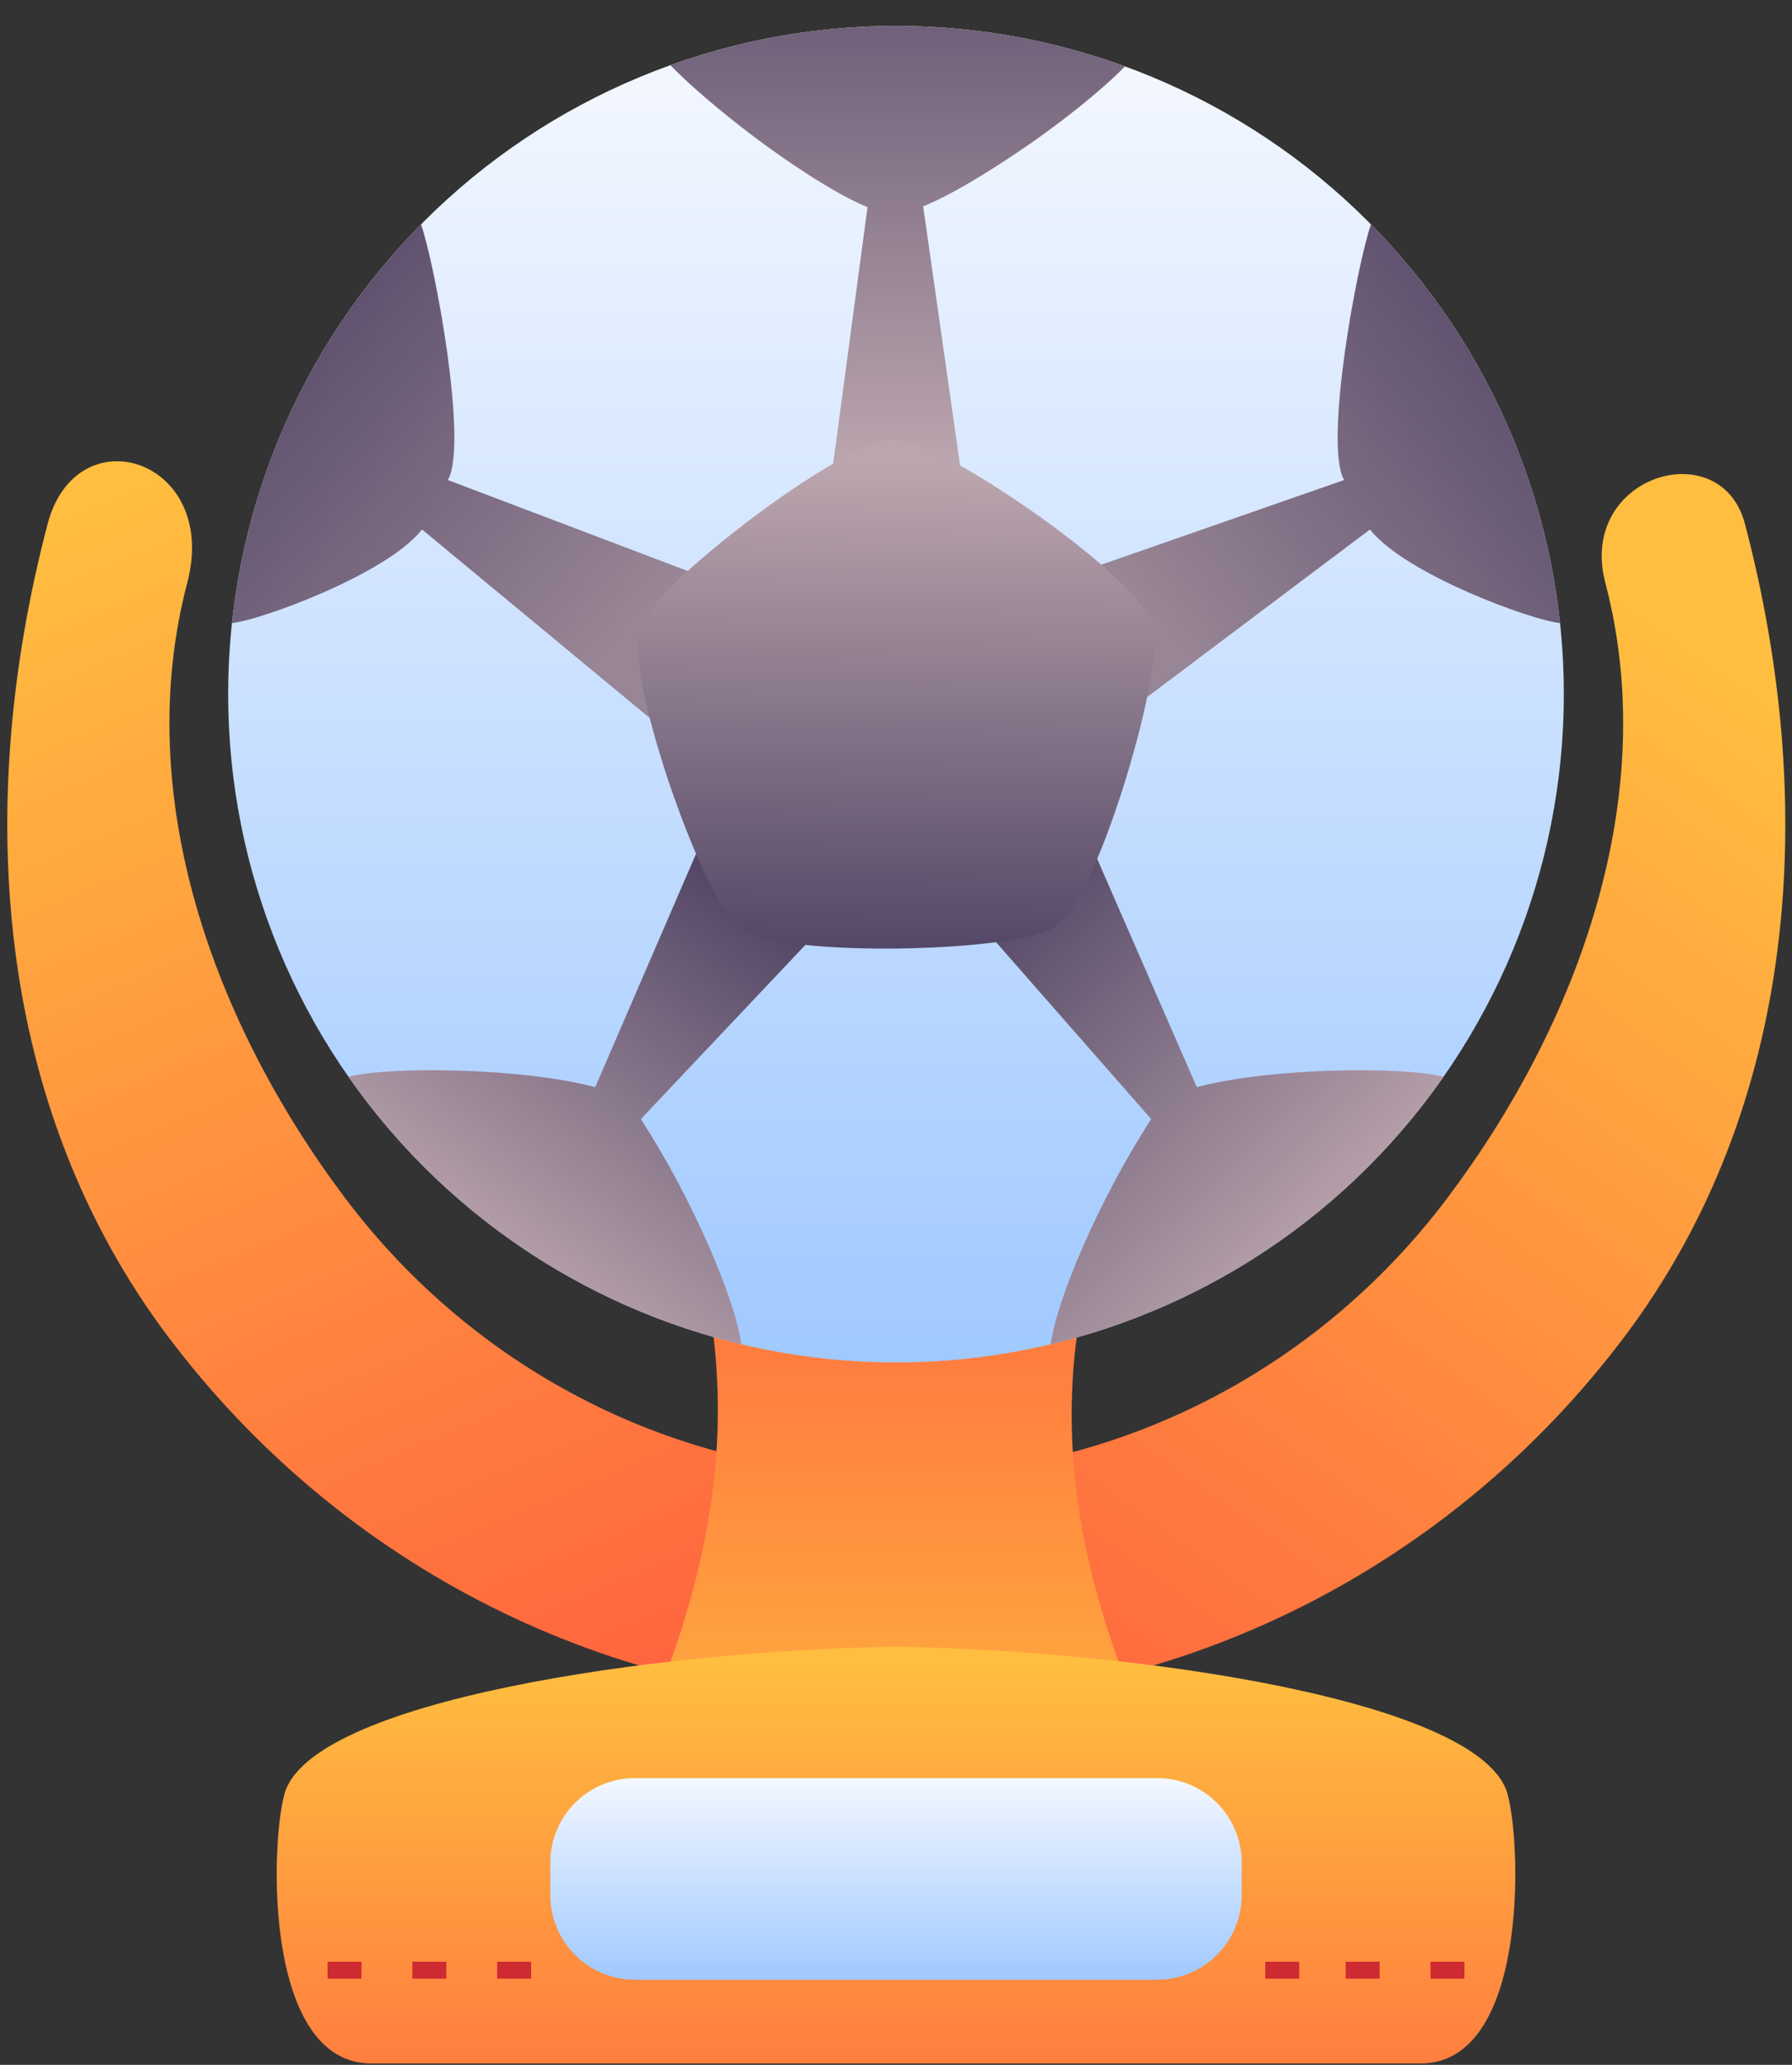 <svg width="66" height="76" viewBox="0 0 66 76" fill="none" xmlns="http://www.w3.org/2000/svg">
<rect x="0" y="0" width="66" height="76" fill="#333333" stroke="none"/>
<path d="M59.126 21.456C61.186 29.295 58.153 37.656 53.308 44.093C48.463 50.532 40.969 54.302 33.011 54.302C30.742 54.301 28.902 56.176 28.9 58.489C28.899 60.804 30.74 62.682 33.011 62.681C43.518 62.681 53.437 57.695 59.833 49.195C66.229 40.696 66.989 29.638 64.269 19.289C63.386 15.913 58.085 17.503 59.126 21.456Z" fill="url(#paint0_linear_995_10217)"/>
<path d="M1.753 19.289C-0.967 29.638 -0.207 40.696 6.189 49.195C12.585 57.695 22.504 62.681 33.011 62.681C35.282 62.682 37.123 60.804 37.122 58.489C37.12 56.176 35.28 54.301 33.011 54.302C25.053 54.302 17.553 50.532 12.709 44.093C7.864 37.656 4.836 29.295 6.896 21.456C8.096 16.899 2.824 15.212 1.753 19.289Z" fill="url(#paint1_linear_995_10217)"/>
<path d="M33 72.828C39.57 72.828 45.531 71.335 44.859 69.704C42.366 63.655 37.425 55.941 40.388 45.725C40.879 44.031 25.155 44.022 25.612 45.725C28.352 55.952 23.602 63.481 21.141 69.704C20.493 71.344 26.43 72.828 33 72.828Z" fill="url(#paint2_linear_995_10217)"/>
<path d="M33 60.607C24.073 60.749 11.396 62.6 10.473 66.043C9.94 68.033 9.765 75.95 13.68 75.95H52.32C56.235 75.95 56.06 68.033 55.527 66.043C54.604 62.6 41.927 60.749 33 60.607Z" fill="url(#paint3_linear_995_10217)"/>
<path d="M12.064 72.205V72.828H13.314V72.205H12.064ZM15.188 72.205V72.828H16.438V72.205H15.188ZM18.311 72.205V72.828H19.561V72.205H18.311ZM46.601 72.205V72.828H47.851V72.205H46.601ZM49.562 72.205V72.828H50.812V72.205H49.562ZM52.686 72.205V72.828H53.936V72.205H52.686Z" fill="#CE2A32"/>
<path d="M33 50.147C26.477 50.147 20.22 47.555 15.607 42.942C10.994 38.329 8.403 32.073 8.403 25.55C8.403 22.319 9.039 19.121 10.275 16.137C11.511 13.152 13.323 10.441 15.607 8.157C17.891 5.873 20.603 4.061 23.587 2.825C26.571 1.589 29.77 0.953 33 0.953C36.23 0.953 39.429 1.589 42.413 2.825C45.397 4.061 48.109 5.873 50.393 8.157C52.677 10.441 54.489 13.152 55.725 16.137C56.961 19.121 57.597 22.319 57.597 25.55C57.597 32.073 55.006 38.329 50.393 42.942C45.78 47.555 39.523 50.147 33 50.147Z" fill="url(#paint4_linear_995_10217)"/>
<path d="M33 0.953C30.167 0.953 27.356 1.442 24.69 2.399C25.74 3.479 27.253 4.651 27.933 5.155C28.683 5.713 30.586 7.066 31.951 7.625L30.363 19.481L35.693 19.469L34 7.596C35.444 7.009 37.44 5.646 38.237 5.08C38.907 4.604 40.425 3.474 41.434 2.443C38.731 1.457 35.877 0.952 33 0.953Z" fill="url(#paint5_linear_995_10217)"/>
<path d="M26.009 30.561L21.922 40.016C19.191 39.284 14.26 39.249 12.835 39.634C16.287 44.576 21.434 48.079 27.299 49.476C27.112 47.929 25.556 44.194 23.601 41.191L30.573 33.815L26.009 30.561Z" fill="url(#paint6_linear_995_10217)"/>
<path d="M15.507 8.258C11.592 12.219 9.136 17.392 8.543 22.93C9.534 22.853 14.265 21.129 15.543 19.488L24.25 26.692L26.503 21.462L16.495 17.668C17.25 16.36 16.023 9.728 15.507 8.258Z" fill="url(#paint7_linear_995_10217)"/>
<path d="M40.07 30.834L44.078 40.016C46.809 39.284 51.741 39.249 53.166 39.634C49.714 44.576 44.566 48.079 38.702 49.476C38.888 47.929 40.445 44.194 42.4 41.191L35.584 33.424L40.07 30.834Z" fill="url(#paint8_linear_995_10217)"/>
<path d="M50.493 8.258C54.409 12.219 56.864 17.392 57.457 22.93C56.467 22.853 51.736 21.129 50.457 19.488L40.871 26.692L38.618 21.462L49.505 17.668C48.75 16.36 49.978 9.728 50.493 8.258Z" fill="url(#paint9_linear_995_10217)"/>
<path d="M38.941 34.05C37.91 34.788 34.234 34.9 32.966 34.914C31.765 34.927 28.258 34.887 27.291 34.173C26.271 33.421 25.028 29.959 24.623 28.758C24.24 27.619 23.194 24.272 23.573 23.131C23.974 21.928 26.882 19.677 27.9 18.921C28.864 18.204 31.724 16.175 32.926 16.184C34.194 16.193 37.234 18.263 38.268 18.997C39.248 19.693 42.061 21.786 42.424 22.932C42.807 24.14 41.778 27.672 41.399 28.881C41.04 30.028 39.919 33.351 38.941 34.05Z" fill="url(#paint10_linear_995_10217)"/>
<path d="M23.391 65.445H42.609C44.341 65.445 45.734 66.838 45.734 68.57V69.742C45.734 71.473 44.341 72.867 42.609 72.867H23.391C21.659 72.867 20.266 71.473 20.266 69.742V68.57C20.266 66.838 21.659 65.445 23.391 65.445Z" fill="url(#paint11_linear_995_10217)"/>
<defs>
<linearGradient id="paint0_linear_995_10217" x1="33.987" y1="62.667" x2="61.907" y2="23.625" gradientUnits="userSpaceOnUse">
<stop stop-color="#FF623F"/>
<stop offset="1" stop-color="#FFBE3F"/>
</linearGradient>
<linearGradient id="paint1_linear_995_10217" x1="20.244" y1="64.964" x2="1.131" y2="19.552" gradientUnits="userSpaceOnUse">
<stop stop-color="#FF623F"/>
<stop offset="1" stop-color="#FFBE3F"/>
</linearGradient>
<linearGradient id="paint2_linear_995_10217" x1="32.988" y1="50.145" x2="32.988" y2="69.702" gradientUnits="userSpaceOnUse">
<stop stop-color="#FF7E3F"/>
<stop offset="1" stop-color="#FFBE3F"/>
</linearGradient>
<linearGradient id="paint3_linear_995_10217" x1="32.291" y1="75.944" x2="32.291" y2="61.22" gradientUnits="userSpaceOnUse">
<stop stop-color="#FF7E3F"/>
<stop offset="1" stop-color="#FFBE3F"/>
</linearGradient>
<linearGradient id="paint4_linear_995_10217" x1="32.997" y1="0.952" x2="32.997" y2="50.152" gradientUnits="userSpaceOnUse">
<stop stop-color="#F5F8FF"/>
<stop offset="1" stop-color="#A0C9FF"/>
</linearGradient>
<linearGradient id="paint5_linear_995_10217" x1="33.002" y1="16.781" x2="33.006" y2="-5.143" gradientUnits="userSpaceOnUse">
<stop stop-color="#BAA4AD"/>
<stop offset="1" stop-color="#534666"/>
</linearGradient>
<linearGradient id="paint6_linear_995_10217" x1="17.496" y1="46.833" x2="27.445" y2="32.842" gradientUnits="userSpaceOnUse">
<stop stop-color="#BCA6AE"/>
<stop offset="1" stop-color="#534666"/>
</linearGradient>
<linearGradient id="paint7_linear_995_10217" x1="23.005" y1="23.181" x2="8.398" y2="10.541" gradientUnits="userSpaceOnUse">
<stop stop-color="#988595"/>
<stop offset="1" stop-color="#534666"/>
</linearGradient>
<linearGradient id="paint8_linear_995_10217" x1="48.505" y1="46.833" x2="35.547" y2="33.624" gradientUnits="userSpaceOnUse">
<stop stop-color="#BCA6AE"/>
<stop offset="1" stop-color="#534666"/>
</linearGradient>
<linearGradient id="paint9_linear_995_10217" x1="42.39" y1="22.458" x2="57.602" y2="10.541" gradientUnits="userSpaceOnUse">
<stop stop-color="#988595"/>
<stop offset="1" stop-color="#534666"/>
</linearGradient>
<linearGradient id="paint10_linear_995_10217" x1="33.096" y1="17.166" x2="32.845" y2="35.098" gradientUnits="userSpaceOnUse">
<stop stop-color="#BCA6AE"/>
<stop offset="1" stop-color="#534666"/>
</linearGradient>
<linearGradient id="paint11_linear_995_10217" x1="34.405" y1="65.329" x2="34.405" y2="72.867" gradientUnits="userSpaceOnUse">
<stop stop-color="#F5F8FF"/>
<stop offset="1" stop-color="#A0C9FF"/>
</linearGradient>
</defs>
</svg>
